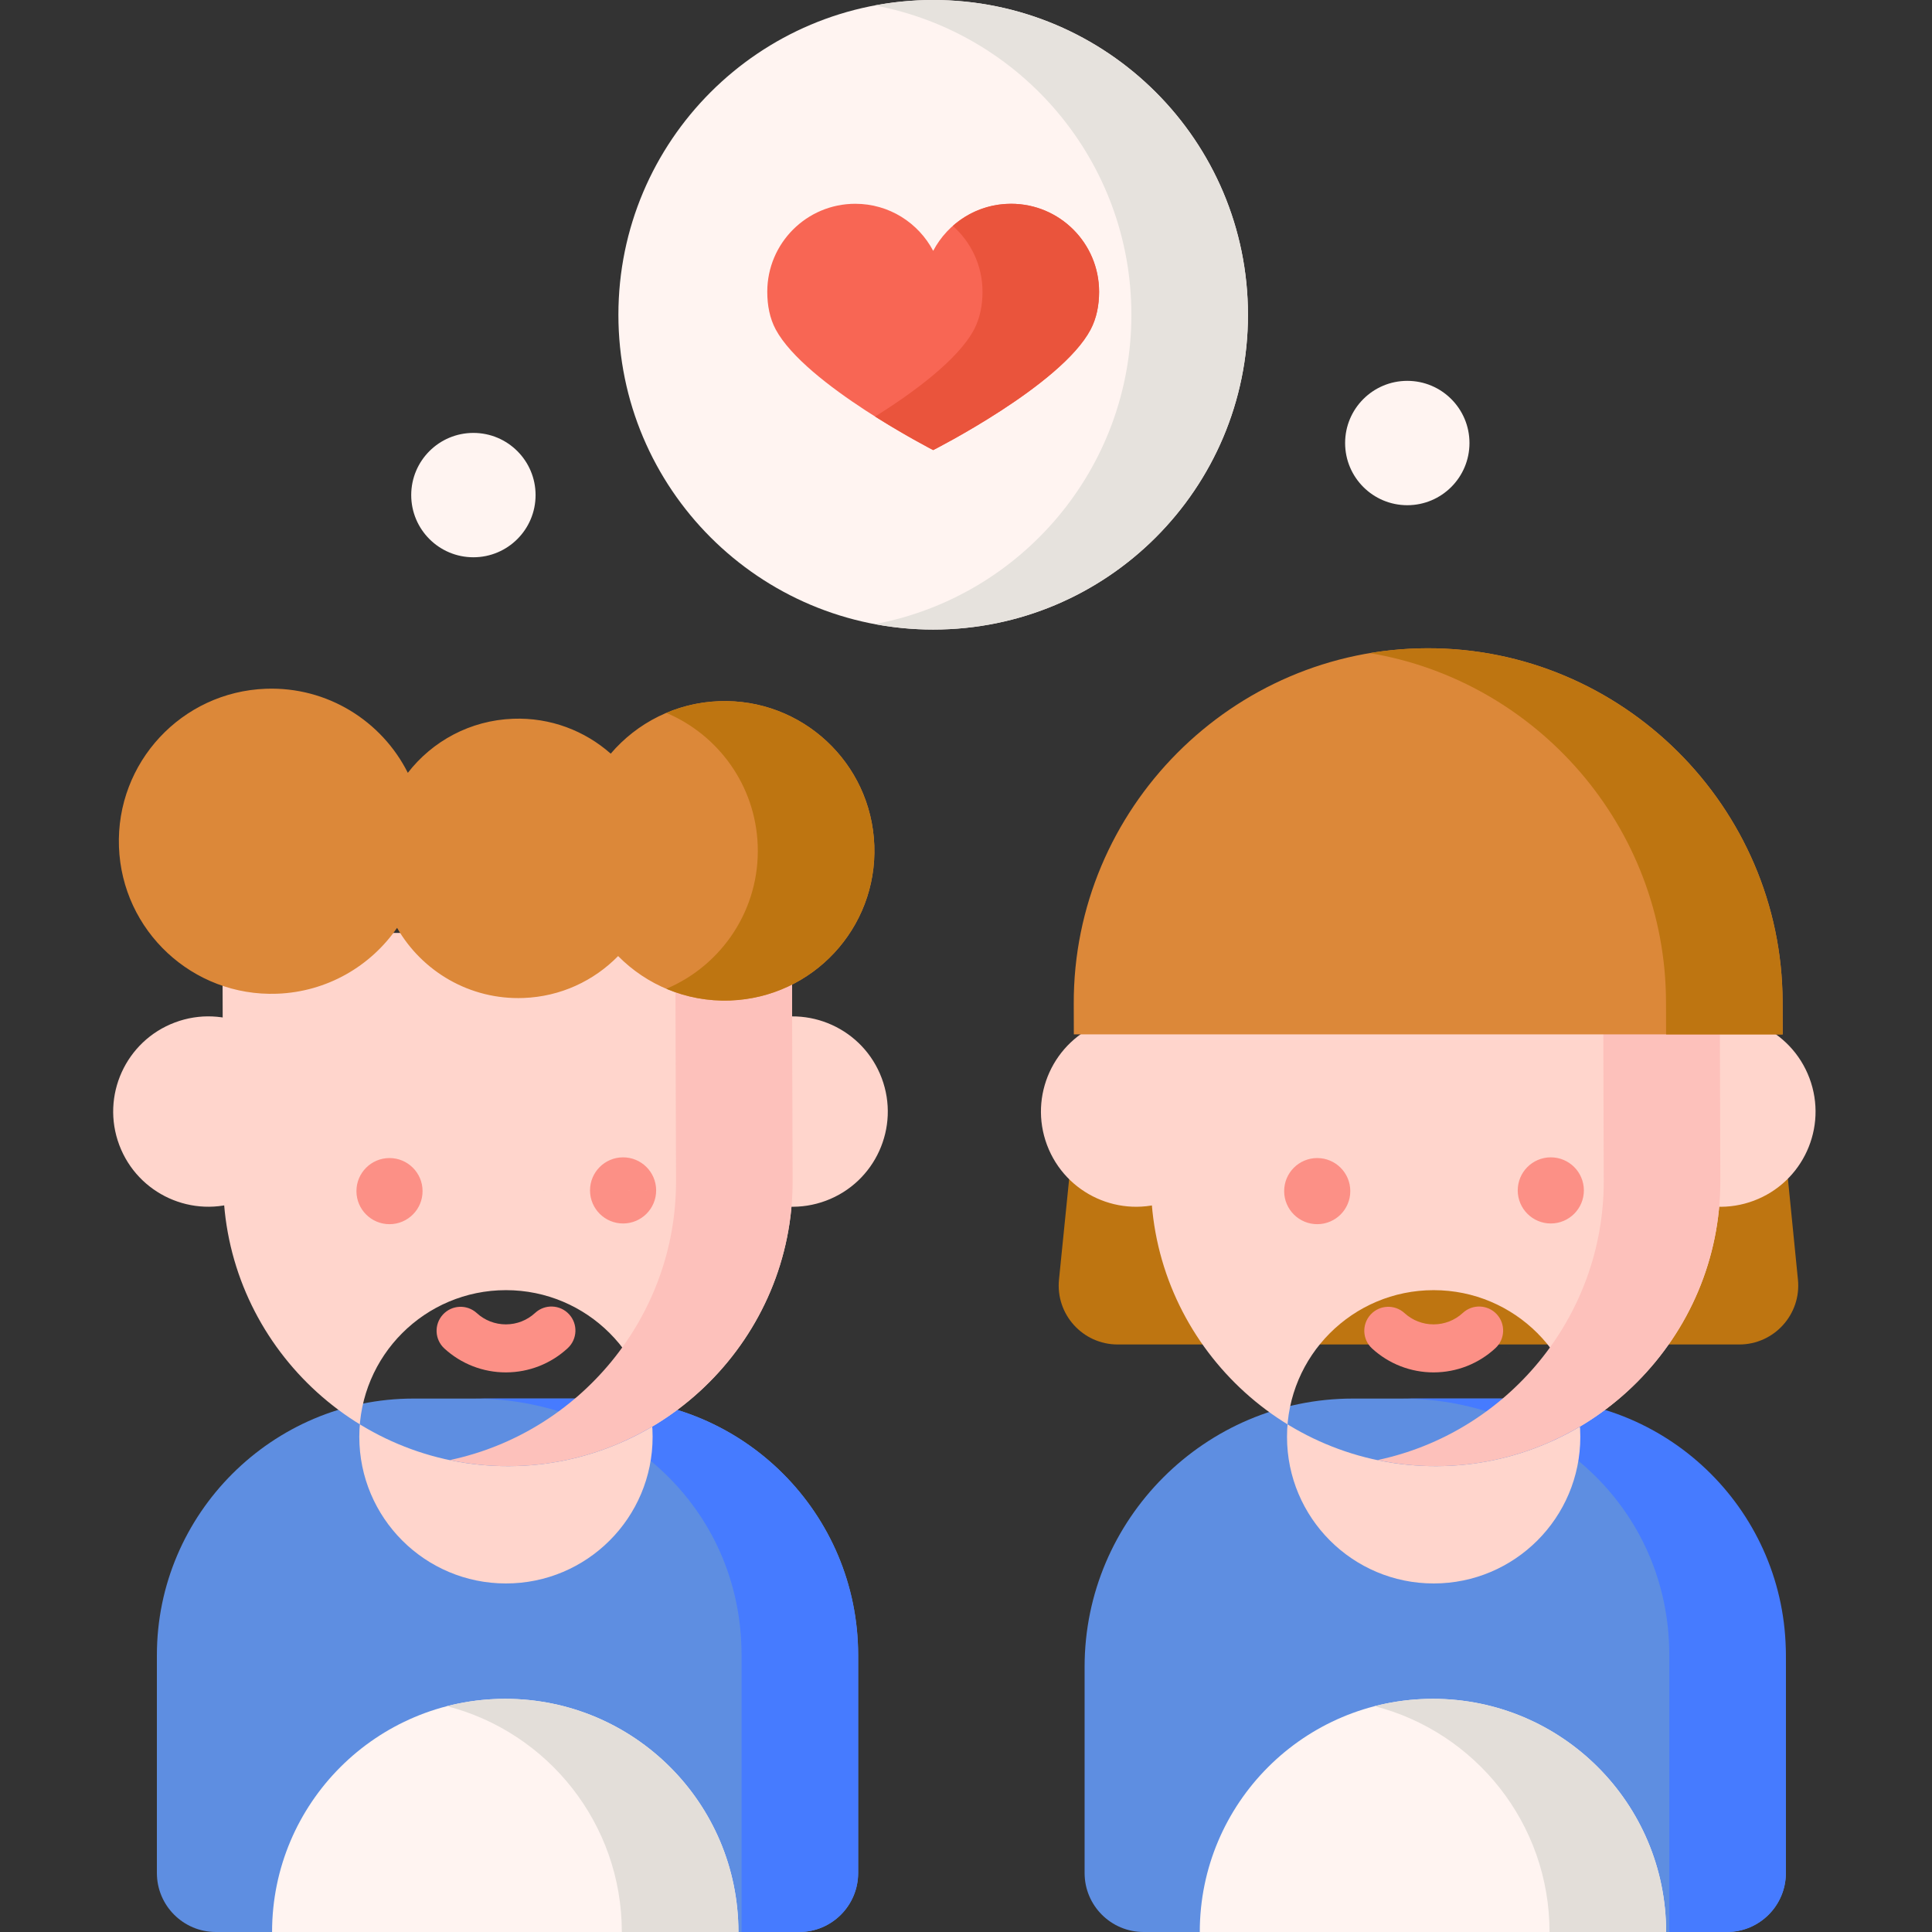<svg height="512pt" viewBox="-30 0 512 512" width="512pt" xmlns="http://www.w3.org/2000/svg"><rect x="-30" y="0" width="512" height="512" fill="#333333" stroke="none"/><path d="M446.473 339.121l-7.676-77.121h-180.371l-7.781 77.098c-.93 9.211 6.297 17.203 15.555 17.203h164.715c9.25 0 16.473-7.98 15.559-17.18zm0 0" fill="#be7511"/><path d="M48.828 285.715c-4.891-13.039-19.43-19.645-32.469-14.754-13.039 4.895-19.645 19.43-14.754 32.473 4.895 13.039 19.434 19.645 32.473 14.75 13.039-4.891 19.645-19.43 14.75-32.469zm0 0 154.836.004c-4.895-13.039-19.43-19.645-32.469-14.75-13.043 4.891-19.645 19.43-14.754 32.469 4.895 13.039 19.43 19.645 32.469 14.754 13.043-4.895 19.645-19.434 14.754-32.473zm0 0" fill="#ffd5cc"/><path d="M300.723 83.422c0 46.07-37.348 83.418-83.418 83.418-46.074 0-83.422-37.348-83.422-83.418 0-46.074 37.348-83.422 83.422-83.422 46.07 0 83.418 37.348 83.418 83.422zm0 0" fill="#fff4f1"/><path d="M217.305 0c-5.281 0-10.441.512-15.449 1.449 38.688 7.25 67.973 41.18 67.973 81.973 0 40.789-29.285 74.719-67.973 81.969 5.008.938 10.168 1.449 15.449 1.449 46.07 0 83.418-37.348 83.418-83.418s-37.348-83.422-83.418-83.422zm0 0" fill="#e6e2dd"/><path d="M359.426 117.406c0 9.102-7.375 16.48-16.477 16.48s-16.48-7.379-16.48-16.48 7.379-16.477 16.48-16.477c9.102 0 16.477 7.375 16.477 16.477zm0 0-247.492 13.797c0 9.102-7.379 16.48-16.48 16.48s-16.477-7.379-16.477-16.48c0-9.098 7.375-16.477 16.477-16.477s16.48 7.379 16.48 16.477zm0 0" fill="#fff4f1"/><path d="M237.949 54.004c-8.965 0-16.738 5.059-20.645 12.473-3.906-7.414-11.684-12.473-20.645-12.473-12.883 0-23.324 10.445-23.324 23.324 0 3.57.652 7.031 2.234 9.98 7.836 14.594 41.734 31.969 41.734 31.969s33.941-17.168 41.73-31.969c1.559-2.965 2.238-6.41 2.238-9.98 0-12.879-10.445-23.324-23.324-23.324zm0 0" fill="#f86654"/><path d="M237.949 54.004c-5.93 0-11.328 2.223-15.441 5.867 4.824 4.27 7.867 10.508 7.867 17.457 0 3.57-.676 7.016-2.234 9.98-4.234 8.043-16.184 16.781-26.223 23.086 8.379 5.289 15.387 8.883 15.387 8.883s33.941-17.168 41.73-31.969c1.559-2.965 2.238-6.41 2.238-9.98 0-12.879-10.445-23.324-23.324-23.324zm0 0" fill="#ea543c"/><path d="M197.418 496.367v-57.754c0-37.543-30.434-67.98-67.977-67.98h-49.883c-37.391 0-67.98 30.594-67.98 67.98v57.754c0 8.633 7 15.633 15.633 15.633h14.891l62.637-20.844 60.949 20.844h16.102c8.633 0 15.629-7 15.629-15.633zm0 0" fill="#5e8ee1"/><path d="M129.441 370.633h-33.988c39.09 0 71.07 28.891 71.07 67.98v73.387h15.266c8.633 0 15.633-7 15.633-15.633v-57.754c-.004-37.543-30.438-67.98-67.98-67.98zm0 0" fill="#467bff"/><path d="M142.949 380.766c0 21.465-17.402 38.867-38.867 38.867-21.465 0-38.863-17.402-38.863-38.867s17.398-38.863 38.863-38.863 38.867 17.398 38.867 38.863zm0 0-114.004-133.536l.199 66.086c.125 41.5 34.18 75.355 75.68 75.23s75.352-34.18 75.227-75.68l-.195-65.633h-150.91zm0 0" fill="#ffd5cc"/><path d="M81.984 315.633c-.012-4.84-3.949-8.754-8.789-8.738-4.84.016-8.75 3.949-8.734 8.789.012 4.84 3.949 8.75 8.789 8.738 4.84-.016 8.75-3.949 8.734-8.789zm0 0 61.903-.188c-.016-4.84-3.949-8.75-8.789-8.738-4.84.016-8.754 3.953-8.738 8.793.016 4.836 3.949 8.75 8.789 8.734 4.84-.016 8.75-3.949 8.738-8.789zm0 0" fill="#fc9086"/><path d="M179.855 247.23h-30.898l.199 65.637c.109 36.277-25.75 66.867-59.984 74.07 5.055 1.063 10.289 1.625 15.652 1.609 41.5-.125 75.352-34.184 75.227-75.68zm0 0" fill="#fdc1bb"/><path d="M160.59 185.82c-11.559.422-21.781 5.75-28.742 13.906-6.863-6.063-15.973-9.613-25.848-9.25-11.414.414-21.434 5.961-27.922 14.332-6.883-13.703-21.293-22.875-37.617-22.281-22.32.816-39.75 19.566-38.938 41.887.816 22.316 19.57 39.746 41.887 38.934 13.27-.484 24.813-7.313 31.816-17.461 6.625 11.535 19.258 19.109 33.477 18.59 9.875-.359 18.699-4.563 25.105-11.113 7.535 7.629 18.121 12.199 29.68 11.777 21.902-.801 39.012-19.207 38.211-41.109s-19.203-39.012-41.109-38.211zm0 0" fill="#dc8839"/><path d="M201.699 224.031c-.801-21.902-19.203-39.012-41.109-38.211-4.965.18-9.684 1.273-14.004 3.102 13.758 5.824 23.637 19.195 24.215 35.109.621 16.938-9.473 31.77-24.203 38.004 5.176 2.191 10.898 3.324 16.891 3.105 21.902-.801 39.012-19.203 38.211-41.109zm0 0" fill="#be7511"/><path d="M165.688 512c0-34.129-27.668-61.793-61.793-61.793-34.129 0-61.793 27.664-61.793 61.793" fill="#fff4f1"/><path d="M103.895 450.207c-5.336 0-10.512.676-15.449 1.945 26.652 6.859 46.344 31.055 46.344 59.848h30.898c0-34.129-27.668-61.793-61.793-61.793zm0 0" fill="#e3ded9"/><path d="M104.055 363.699c-6.047 0-11.828-2.246-16.289-6.332-2.594-2.371-2.77-6.395-.395-8.988 2.371-2.59 6.395-2.766 8.988-.395 2.105 1.93 4.84 2.988 7.699 2.988h.035c2.871-.008 5.613-1.086 7.719-3.035 2.574-2.387 6.602-2.23 8.988.344 2.387 2.578 2.234 6.605-.344 8.992-4.457 4.125-10.254 6.406-16.328 6.426h-.074zm0 0" fill="#fc9086"/><path d="M294.695 285.723c-4.891-13.039-19.43-19.645-32.469-14.754-13.043 4.895-19.645 19.43-14.754 32.473 4.895 13.039 19.43 19.645 32.473 14.75 13.039-4.891 19.645-19.43 14.75-32.469zm0 0 154.832.004c-4.891-13.039-19.43-19.645-32.469-14.75-13.039 4.891-19.645 19.43-14.75 32.469 4.891 13.039 19.43 19.645 32.469 14.754 13.039-4.895 19.645-19.43 14.75-32.473zm0 0" fill="#ffd5cc"/><path d="M443.273 496.367v-54.664c0-39.25-31.82-71.07-71.07-71.07h-43.703c-39.086 0-71.07 31.98-71.07 71.07v54.664c0 8.633 7 15.633 15.637 15.633h14.887l62.641-20.844 60.945 20.844h16.102c8.633 0 15.633-7 15.633-15.633zm0 0" fill="#5e8ee1"/><path d="M375.293 370.633h-33.984c39.086 0 71.07 28.891 71.07 67.98v73.387h15.262c8.633 0 15.633-7 15.633-15.633v-57.754c0-37.543-30.438-67.98-67.98-67.98zm0 0" fill="#467bff"/><path d="M388.801 380.766c0 21.465-17.402 38.867-38.863 38.867-21.465 0-38.867-17.402-38.867-38.867s17.402-38.863 38.867-38.863c21.461 0 38.863 17.398 38.863 38.863zm0 0-114-133.536l.195 66.086c.125 41.5 34.18 75.355 75.68 75.23s75.352-34.18 75.227-75.68l-.195-65.633h-150.906zm0 0" fill="#ffd5cc"/><path d="M327.84 315.629c-.012-4.84-3.949-8.75-8.789-8.734-4.84.016-8.75 3.949-8.734 8.789.012 4.84 3.949 8.75 8.789 8.734 4.84-.012 8.75-3.949 8.734-8.789zm0 0 61.902-.184c-.016-4.84-3.949-8.75-8.789-8.738-4.84.016-8.754 3.949-8.738 8.789s3.949 8.754 8.789 8.738 8.75-3.949 8.738-8.789zm0 0" fill="#fc9086"/><path d="M425.707 247.23h-30.895l.195 65.637c.109 36.277-25.75 66.867-59.984 74.07 5.059 1.063 10.293 1.625 15.652 1.609 41.5-.125 75.352-34.184 75.227-75.68zm0 0" fill="#fdc1bb"/><path d="M411.539 512c0-34.129-27.664-61.793-61.793-61.793s-61.793 27.664-61.793 61.793" fill="#fff4f1"/><path d="M349.746 450.207c-5.336 0-10.512.676-15.449 1.945 26.652 6.859 46.344 31.055 46.344 59.848h30.898c0-34.129-27.664-61.793-61.793-61.793zm0 0" fill="#e3ded9"/><path d="M349.91 363.699c-6.047 0-11.832-2.246-16.293-6.332-2.59-2.371-2.77-6.395-.395-8.988 2.371-2.59 6.398-2.766 8.988-.395 2.105 1.93 4.84 2.988 7.699 2.988h.035c2.875-.008 5.613-1.086 7.719-3.035 2.578-2.387 6.602-2.23 8.988.344 2.391 2.578 2.234 6.605-.344 8.992-4.453 4.125-10.25 6.406-16.324 6.426h-.074zm0 0" fill="#fc9086"/><path d="M442.43 274.125l-.023-8.688c-.156-51.656-42.551-93.797-94.211-93.641-51.656.152-93.797 42.547-93.641 94.203l.023 8.121h187.852zm0 0" fill="#dc8839"/><path d="M442.406 265.438c-.156-51.656-42.551-93.797-94.211-93.641-5.16.016-10.227.457-15.164 1.285 44.262 7.406 78.336 46.055 78.477 92.355l.023 8.688h30.898zm0 0" fill="#be7511"/></svg>